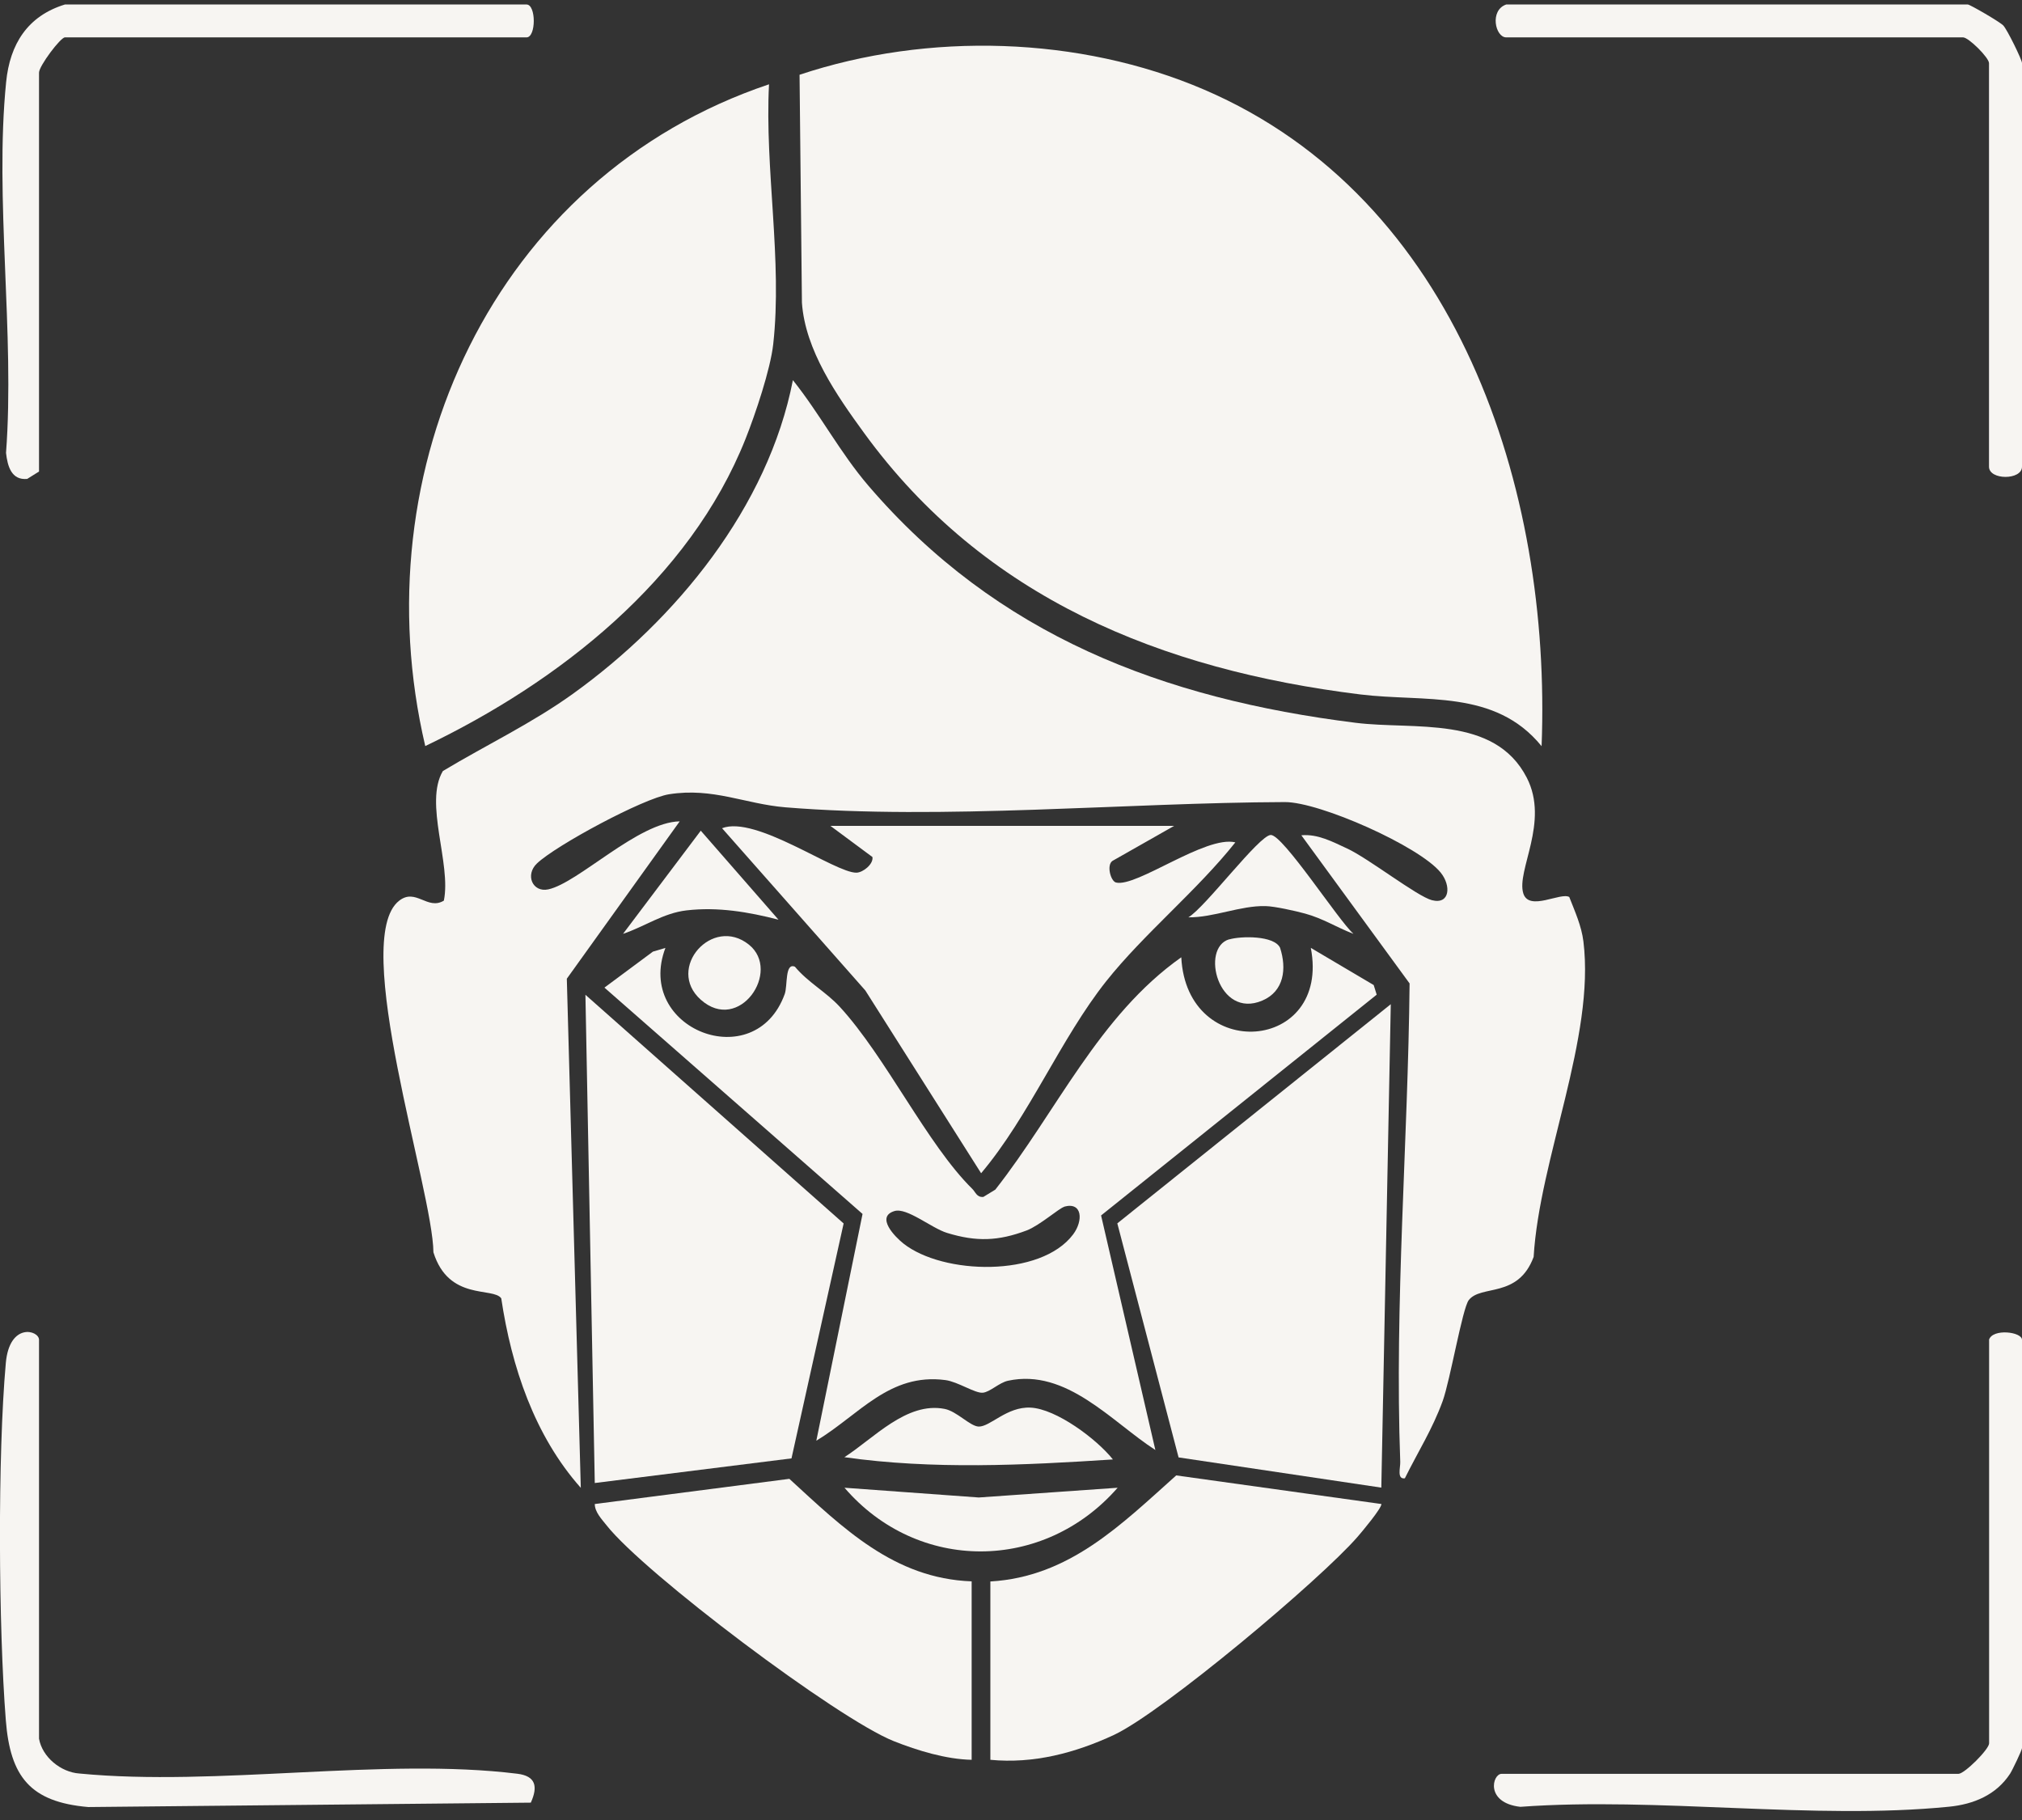 <svg width="150" height="135" viewBox="0 0 150 135" fill="none" xmlns="http://www.w3.org/2000/svg">
<rect x="0" y="0" width="150" height="135" fill="#333333" stroke="none"/>
<g clip-path="url(#clip0_869_3560)">
<path d="M116.411 66.527C116.826 67.591 117.321 68.672 117.464 69.832C118.341 76.943 114.203 85.961 113.772 93.231C112.616 96.338 109.856 95.266 108.955 96.442C108.485 97.061 107.584 102.361 107.026 103.918C106.26 106.024 105.191 107.684 104.218 109.655C103.612 109.742 103.892 108.86 103.876 108.439C103.445 96.64 104.45 84.738 104.569 72.947L96.539 61.958C97.767 61.847 98.86 62.443 99.928 62.935C101.515 63.666 105.136 66.495 106.228 66.773C107.568 67.115 107.663 65.693 106.874 64.723C105.303 62.777 97.911 59.487 95.319 59.495C83.541 59.535 69.928 60.838 58.27 59.884C55.279 59.638 52.895 58.399 49.633 58.915C47.719 59.217 41.26 62.697 39.84 64.04C38.931 64.898 39.514 66.217 40.67 65.971C42.903 65.494 47.337 60.981 50.423 60.925L42.049 72.597L43.086 110.362C39.641 106.485 37.943 101.368 37.185 96.306C36.587 95.448 33.285 96.521 32.153 92.89C32.113 88.297 25.941 69.681 29.609 66.813C30.845 65.844 31.706 67.544 32.927 66.805C33.493 64.056 31.443 59.567 32.855 57.191C36.069 55.26 39.442 53.663 42.504 51.462C50.151 45.964 56.986 37.621 58.82 28.198C60.821 30.701 62.321 33.577 64.418 36.024C73.947 47.14 86.268 51.828 100.574 53.615C104.896 54.156 110.861 53.02 113.262 57.684C114.96 60.989 112.472 64.572 113.006 66.273C113.437 67.631 115.797 66.145 116.427 66.543L116.411 66.527Z" fill="#F7F5F2"/>
<path d="M114.354 55.34C110.893 51.097 105.67 52.098 100.909 51.51C86.172 49.69 73.03 44.383 64.107 32.123C62.065 29.318 59.737 25.981 59.49 22.453L59.314 5.546C68.852 2.367 80.08 2.677 89.33 6.65C108.118 14.723 115.104 36.239 114.362 55.34H114.354Z" fill="#F7F5F2"/>
<path d="M57.049 6.253C56.722 12.514 58.054 19.323 57.36 25.536C57.153 27.404 56.029 30.741 55.311 32.544C51.156 43 41.451 50.596 31.547 55.34C26.738 34.848 36.595 13.126 57.049 6.253Z" fill="#F7F5F2"/>
<path d="M49.362 70.317C47.081 76.339 56.013 79.82 58.214 73.733C58.437 73.114 58.214 71.382 58.971 71.707C59.936 72.867 61.276 73.574 62.289 74.671C65.726 78.405 68.772 84.881 72.129 88.186C72.368 88.416 72.456 88.83 72.951 88.782L73.836 88.242C78.381 82.457 81.507 75.33 87.632 71.008C88.038 78.882 98.732 78.04 97.241 70.309L101.906 73.066L102.129 73.781L81.683 90.157L85.71 107.557C82.464 105.46 79.123 101.487 74.785 102.416C74.115 102.559 73.445 103.259 72.903 103.306C72.321 103.354 71.069 102.496 70.136 102.369C65.981 101.82 63.732 104.951 60.558 106.866L63.987 90.045L44.84 73.257L48.437 70.587L49.378 70.309L49.362 70.317ZM78.955 89.513C78.557 89.624 77.137 90.895 76.164 91.269C74.051 92.064 72.432 92.119 70.255 91.452C69.091 91.094 67.281 89.553 66.356 89.831C64.936 90.26 66.403 91.754 67.017 92.238C69.96 94.566 77.217 94.757 79.609 91.563C80.367 90.554 80.303 89.132 78.947 89.505L78.955 89.513Z" fill="#F7F5F2"/>
<path d="M102.472 110.346L87.432 108.105L82.887 90.744L103.174 74.488L102.472 110.346Z" fill="#F7F5F2"/>
<path d="M58.716 108.177L44.123 110.004L43.429 73.789L62.584 90.752L58.716 108.177Z" fill="#F7F5F2"/>
<path d="M87.105 61.259L82.528 63.857C82.073 64.167 82.392 65.359 82.791 65.462C84.314 65.836 89.434 61.95 91.643 62.483C88.804 66.058 84.864 69.26 82.065 72.78C78.668 77.062 76.356 82.791 72.783 87.026L64.195 73.471L53.565 61.434C56.061 60.456 61.962 64.763 63.533 64.731C64.027 64.723 64.809 64.088 64.721 63.571L61.603 61.259H87.113H87.105Z" fill="#F7F5F2"/>
<path d="M73.477 117.306C79.33 116.965 83.174 113.087 87.257 109.44L102.48 111.562C102.48 111.895 101.069 113.58 100.718 113.985C97.975 117.155 86.252 127 82.632 128.692C79.761 130.027 76.667 130.845 73.469 130.535V117.306H73.477Z" fill="#F7F5F2"/>
<path d="M72.081 117.306V130.535C70.183 130.496 68.07 129.852 66.308 129.153C62.129 127.492 47.791 116.694 44.992 113.135C44.641 112.69 44.123 112.157 44.123 111.562L58.557 109.694C62.52 113.325 66.316 117.092 72.081 117.298V117.306Z" fill="#F7F5F2"/>
<path d="M147.552 99.381C147.815 98.523 150 98.785 150 99.381V129.669C150 129.812 149.29 131.298 149.115 131.568C148.086 133.141 146.419 133.833 144.585 134.015C134.569 135.016 122.974 133.276 112.783 134.023C110.151 133.721 110.71 131.576 111.396 131.576H145.287C145.734 131.576 147.56 129.757 147.56 129.312V99.373L147.552 99.381Z" fill="#F7F5F2"/>
<path d="M4.817 0.333H39.059C39.777 0.333 39.777 2.773 39.059 2.773H4.817C4.49 2.773 2.895 4.894 2.895 5.387V34.975L2.018 35.524C0.845 35.635 0.558 34.578 0.447 33.593C1.108 24.781 -0.415 14.754 0.455 6.086C0.734 3.265 2.049 1.183 4.817 0.333Z" fill="#F7F5F2"/>
<path d="M111.738 0.333H145.981C146.132 0.333 148.357 1.62 148.612 1.891C148.9 2.192 150 4.433 150 4.679V34.618C150 35.627 147.552 35.627 147.552 34.618V4.687C147.552 4.274 146.037 2.773 145.63 2.773H111.738C110.925 2.773 110.486 0.762 111.738 0.333Z" fill="#F7F5F2"/>
<path d="M2.895 128.97C3.134 130.329 4.506 131.457 5.893 131.552C16.069 132.538 28.461 130.345 38.373 131.568C39.745 131.735 39.92 132.514 39.378 133.713L6.547 134.039C2.233 133.666 0.758 131.783 0.431 127.596C-0.112 120.699 -0.183 107.954 0.431 101.105C0.702 98.062 2.895 98.666 2.895 99.381V128.97Z" fill="#F7F5F2"/>
<path d="M82.911 110.354C77.432 116.631 68.078 116.671 62.648 110.354L72.608 111.077L82.919 110.354H82.911Z" fill="#F7F5F2"/>
<path d="M82.56 108.256C75.965 108.685 69.187 109.019 62.64 108.089C64.801 106.707 67.249 103.958 70.072 104.506C70.981 104.681 71.962 105.793 72.6 105.817C73.453 105.841 74.689 104.331 76.443 104.411C78.357 104.498 81.372 106.755 82.56 108.256Z" fill="#F7F5F2"/>
<path d="M100.383 69.26C99.139 68.783 98.158 68.132 96.818 67.766C96.093 67.568 94.569 67.226 93.884 67.21C92.025 67.162 90.016 68.068 88.158 68.044C89.41 67.313 93.413 61.942 94.274 61.934C95.191 61.934 99.298 68.283 100.391 69.252L100.383 69.26Z" fill="#F7F5F2"/>
<path d="M57.751 68.219C55.534 67.647 53.262 67.258 50.933 67.528C49.203 67.727 47.807 68.736 46.22 69.268L51.986 61.617L57.751 68.219Z" fill="#F7F5F2"/>
<path d="M55.558 70.07C57.998 72.033 54.84 76.697 51.986 74.154C49.378 71.834 52.847 67.894 55.558 70.07Z" fill="#F7F5F2"/>
<path d="M91.188 69.681C92.049 69.427 94.514 69.379 94.96 70.301C95.463 71.85 95.263 73.527 93.644 74.218C90.367 75.617 89.035 70.301 91.188 69.673V69.681Z" fill="#F7F5F2"/>
</g>
<defs>
<clipPath id="clip0_869_3560">
<rect width="150" height="134" fill="white" transform="translate(0 0.333)"/>
</clipPath>
</defs>
</svg>
